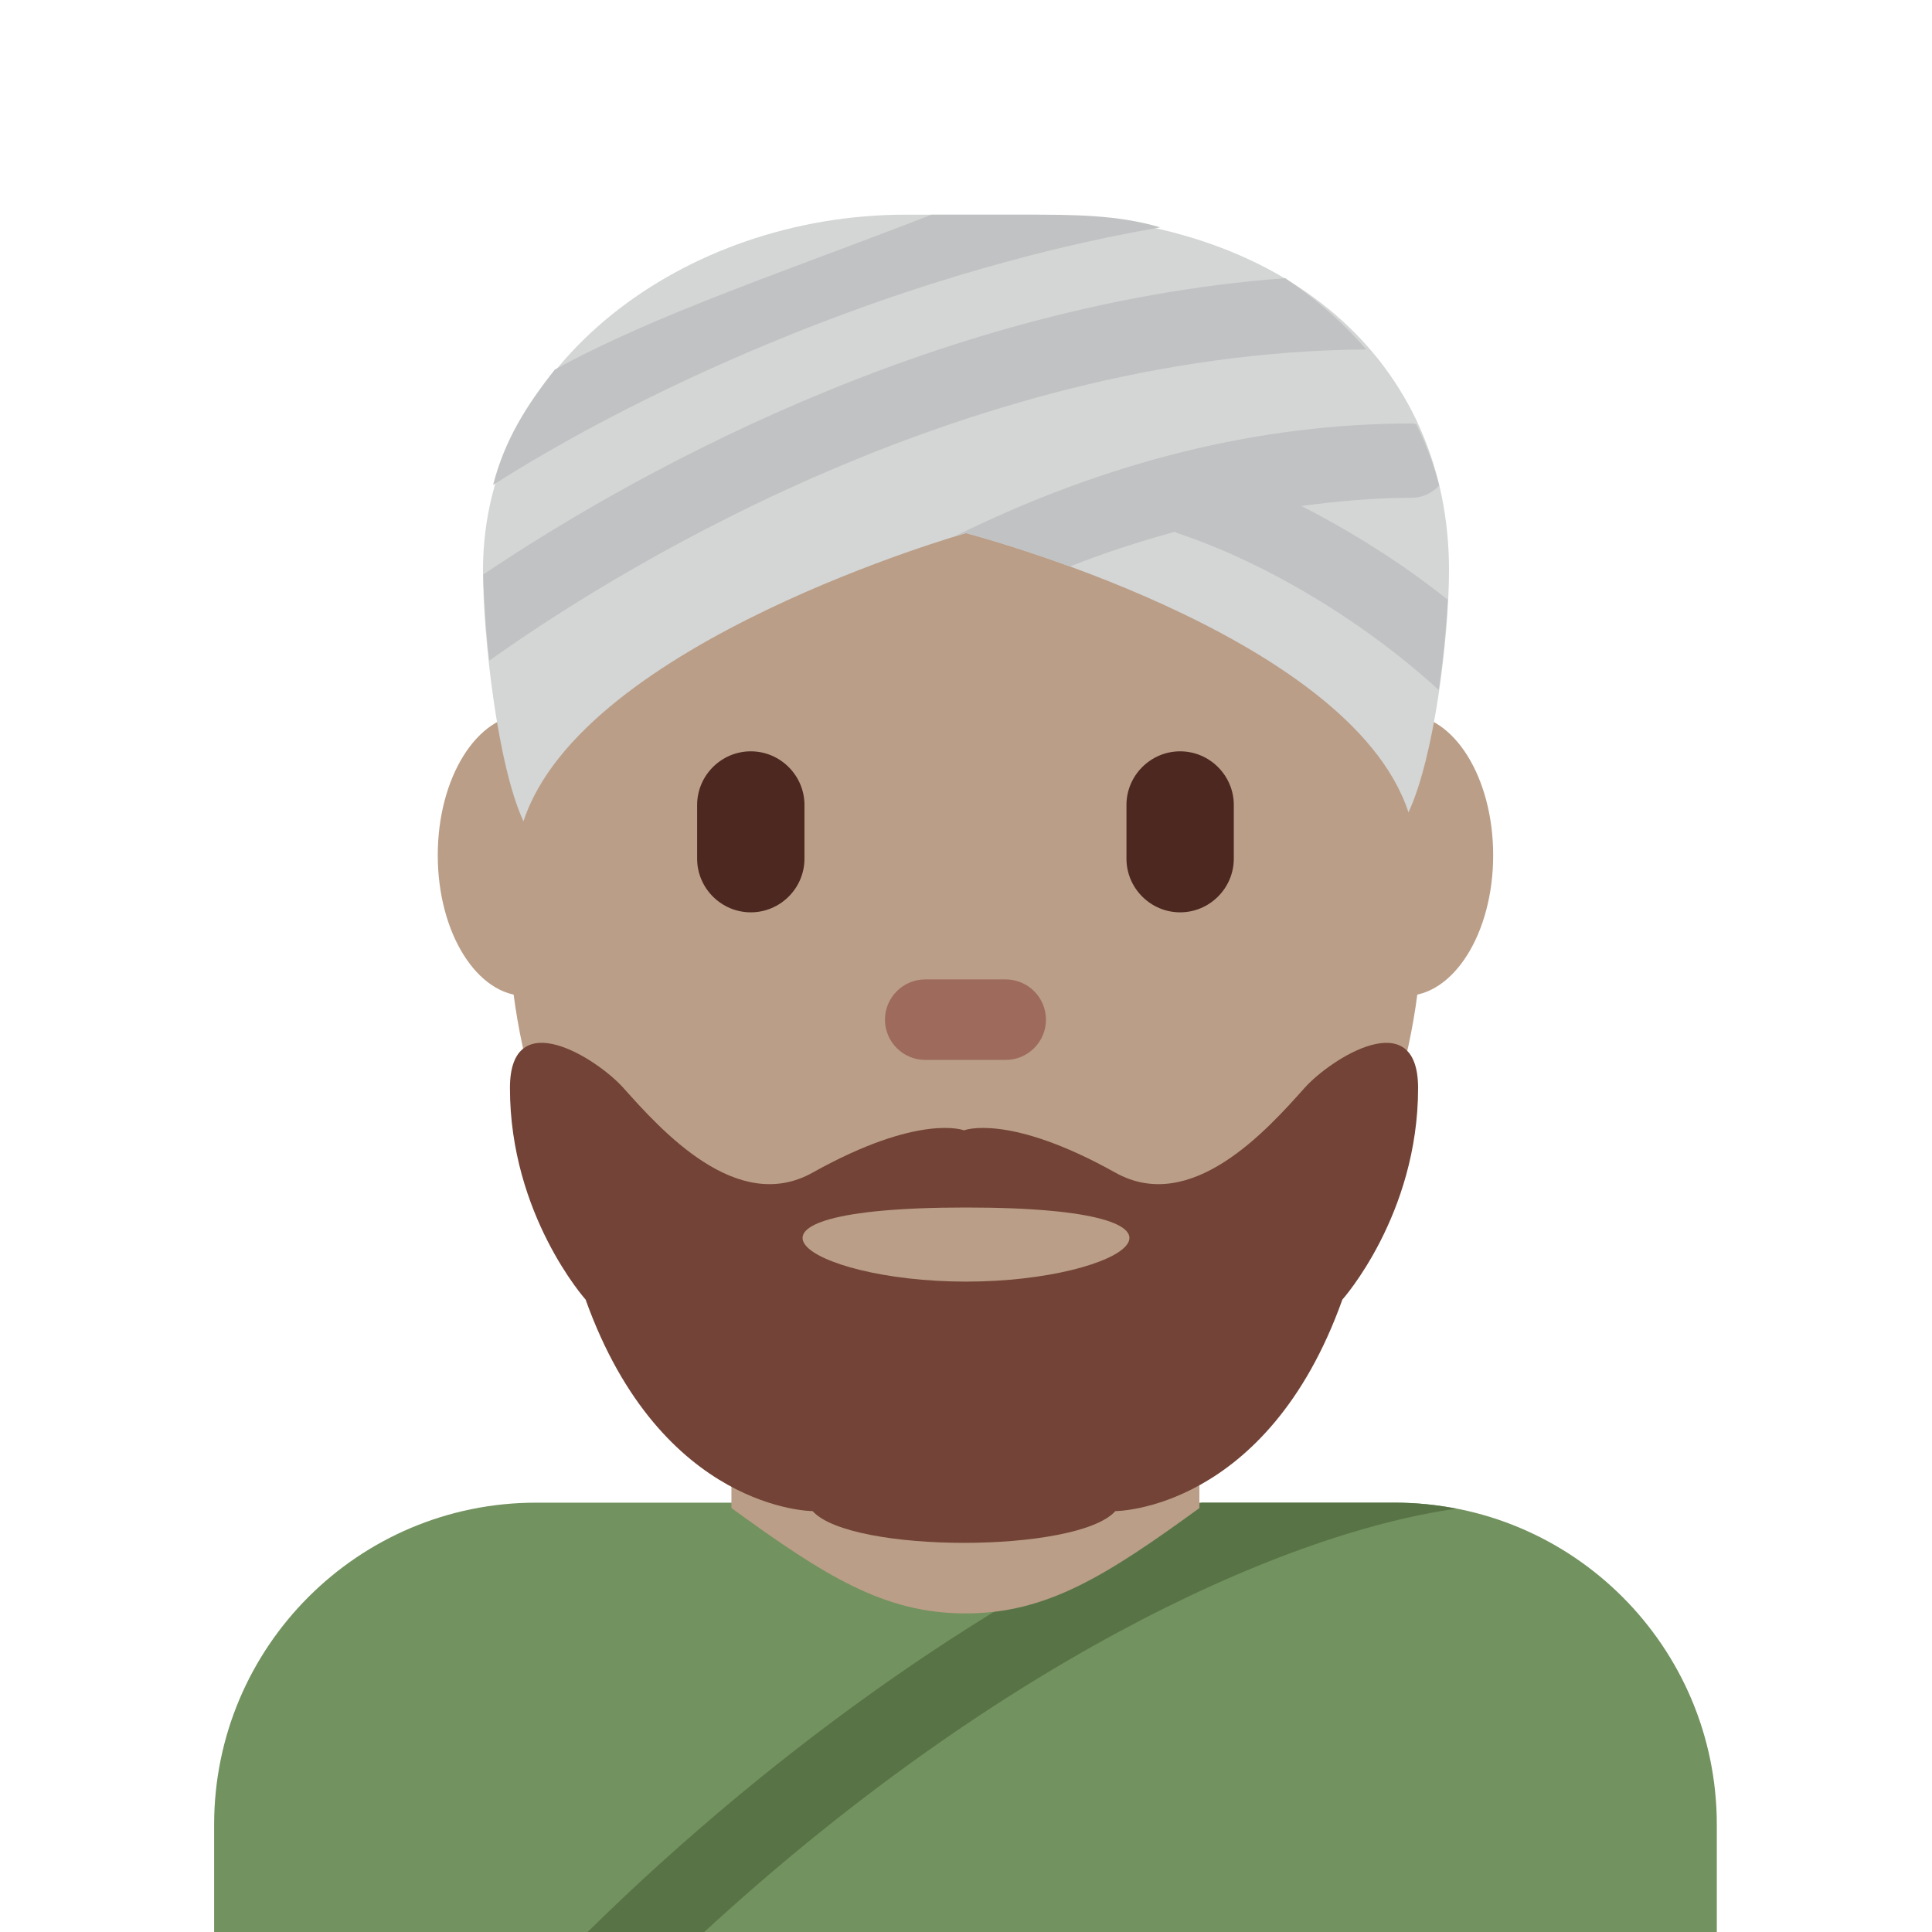 <svg viewBox="0 0 36 36" xmlns="http://www.w3.org/2000/svg"><path fill="#72925f" d="M31.99 36v-2c0-3.314-2.685-6-6-6h-16c-3.313 0-6 2.686-6 6v2h28z" /><path fill="#587447" d="M13.123 36c5.274-4.852 10.596-7.402 14.013-7.888-.371-.072-.754-.112-1.146-.112h-3.607c-3.719 1.618-7.837 4.462-11.434 8h2.174z" /><path fill="#ba9e87" d="M13.63 28.101c1.744 1.268 2.848 1.963 4.36 1.963 1.512 0 2.615-.696 4.359-1.963V24.29h-8.72v3.811zm-2.195-12.165c0 1.448-.734 2.622-1.639 2.622s-1.639-1.174-1.639-2.622.734-2.623 1.639-2.623c.905-.001 1.639 1.174 1.639 2.623m16.388 0c0 1.448-.733 2.622-1.639 2.622-.905 0-1.639-1.174-1.639-2.622s.733-2.623 1.639-2.623c.906-.001 1.639 1.174 1.639 2.623" /><path fill="#ba9e87" d="M9.468 16.959c0-5.589 3.733-11.001 8.439-11.001 4.707 0 8.605 5.412 8.605 11.001 0 5.589-3.815 10.121-8.522 10.121-4.706 0-8.522-4.531-8.522-10.121" /><path fill="#4d2821" d="M13.99 17c-.55 0-1-.45-1-1v-1c0-.55.45-1 1-1s1 .45 1 1v1c0 .55-.45 1-1 1m8 0c-.55 0-1-.45-1-1v-1c0-.55.45-1 1-1s1 .45 1 1v1c0 .55-.45 1-1 1" /><path fill="#9e6a5b" d="M18.74 19.75h-1.5c-.413 0-.75-.337-.75-.75s.337-.75.75-.75h1.5c.413 0 .75.337.75.75s-.337.75-.75.75" /><path fill="#724336" d="M24.308 20.273c-.704.789-2.115 2.366-3.526 1.577-1.993-1.114-2.82-.788-2.82-.788s-.826-.326-2.82.788c-1.41.789-2.82-.788-3.525-1.577-.498-.557-2.115-1.576-2.115 0 0 2.366 1.41 3.943 1.41 3.943 1.411 3.941 4.23 3.941 4.23 3.941.706.789 4.936.789 5.641 0 0 0 2.822 0 4.23-3.941 0 0 1.411-1.577 1.411-3.943-.001-1.576-1.618-.556-2.116 0zM18 23.881c-3 0-5-1.381 0-1.381s3 1.381 0 1.381z" /><path fill="#d4d5d5" d="M18 9.934s7.149 1.858 8.245 5.204c.478-1.021.755-3.257.755-4.518C27 6.781 24 4 19.125 4h-2.25C12.75 4 9 6.781 9 10.62c0 1.262.277 3.664.754 4.684C10.851 11.957 18 9.934 18 9.934z" /><path fill="#c1c2c3" d="M24.248 9.428c.688-.091 1.376-.153 2.06-.153.203 0 .381-.091.509-.229-.102-.395-.246-.775-.426-1.139-.028-.004-.054-.016-.083-.016-2.835 0-5.703.71-8.528 2.108.139-.043.22-.065.22-.065s.815.212 1.937.621c.652-.259 1.304-.466 1.957-.647.015.006.025.018.041.024 1.666.555 3.485 1.655 4.873 2.924.084-.582.141-1.166.169-1.68-.844-.674-1.778-1.262-2.729-1.748zM9.117 12.311c2.007-1.436 8.667-5.74 16.341-5.8-.434-.5-.941-.946-1.51-1.327-6.706.498-12.44 3.839-14.943 5.521.01.456.046 1.014.112 1.606zm.071-3.275c2.477-1.586 7.19-3.888 12.431-4.8C20.823 4 19.983 4 19.125 4H17.36c-2.725 1.059-5.152 1.857-7.022 2.887-.536.678-.934 1.314-1.15 2.149z" /></svg>